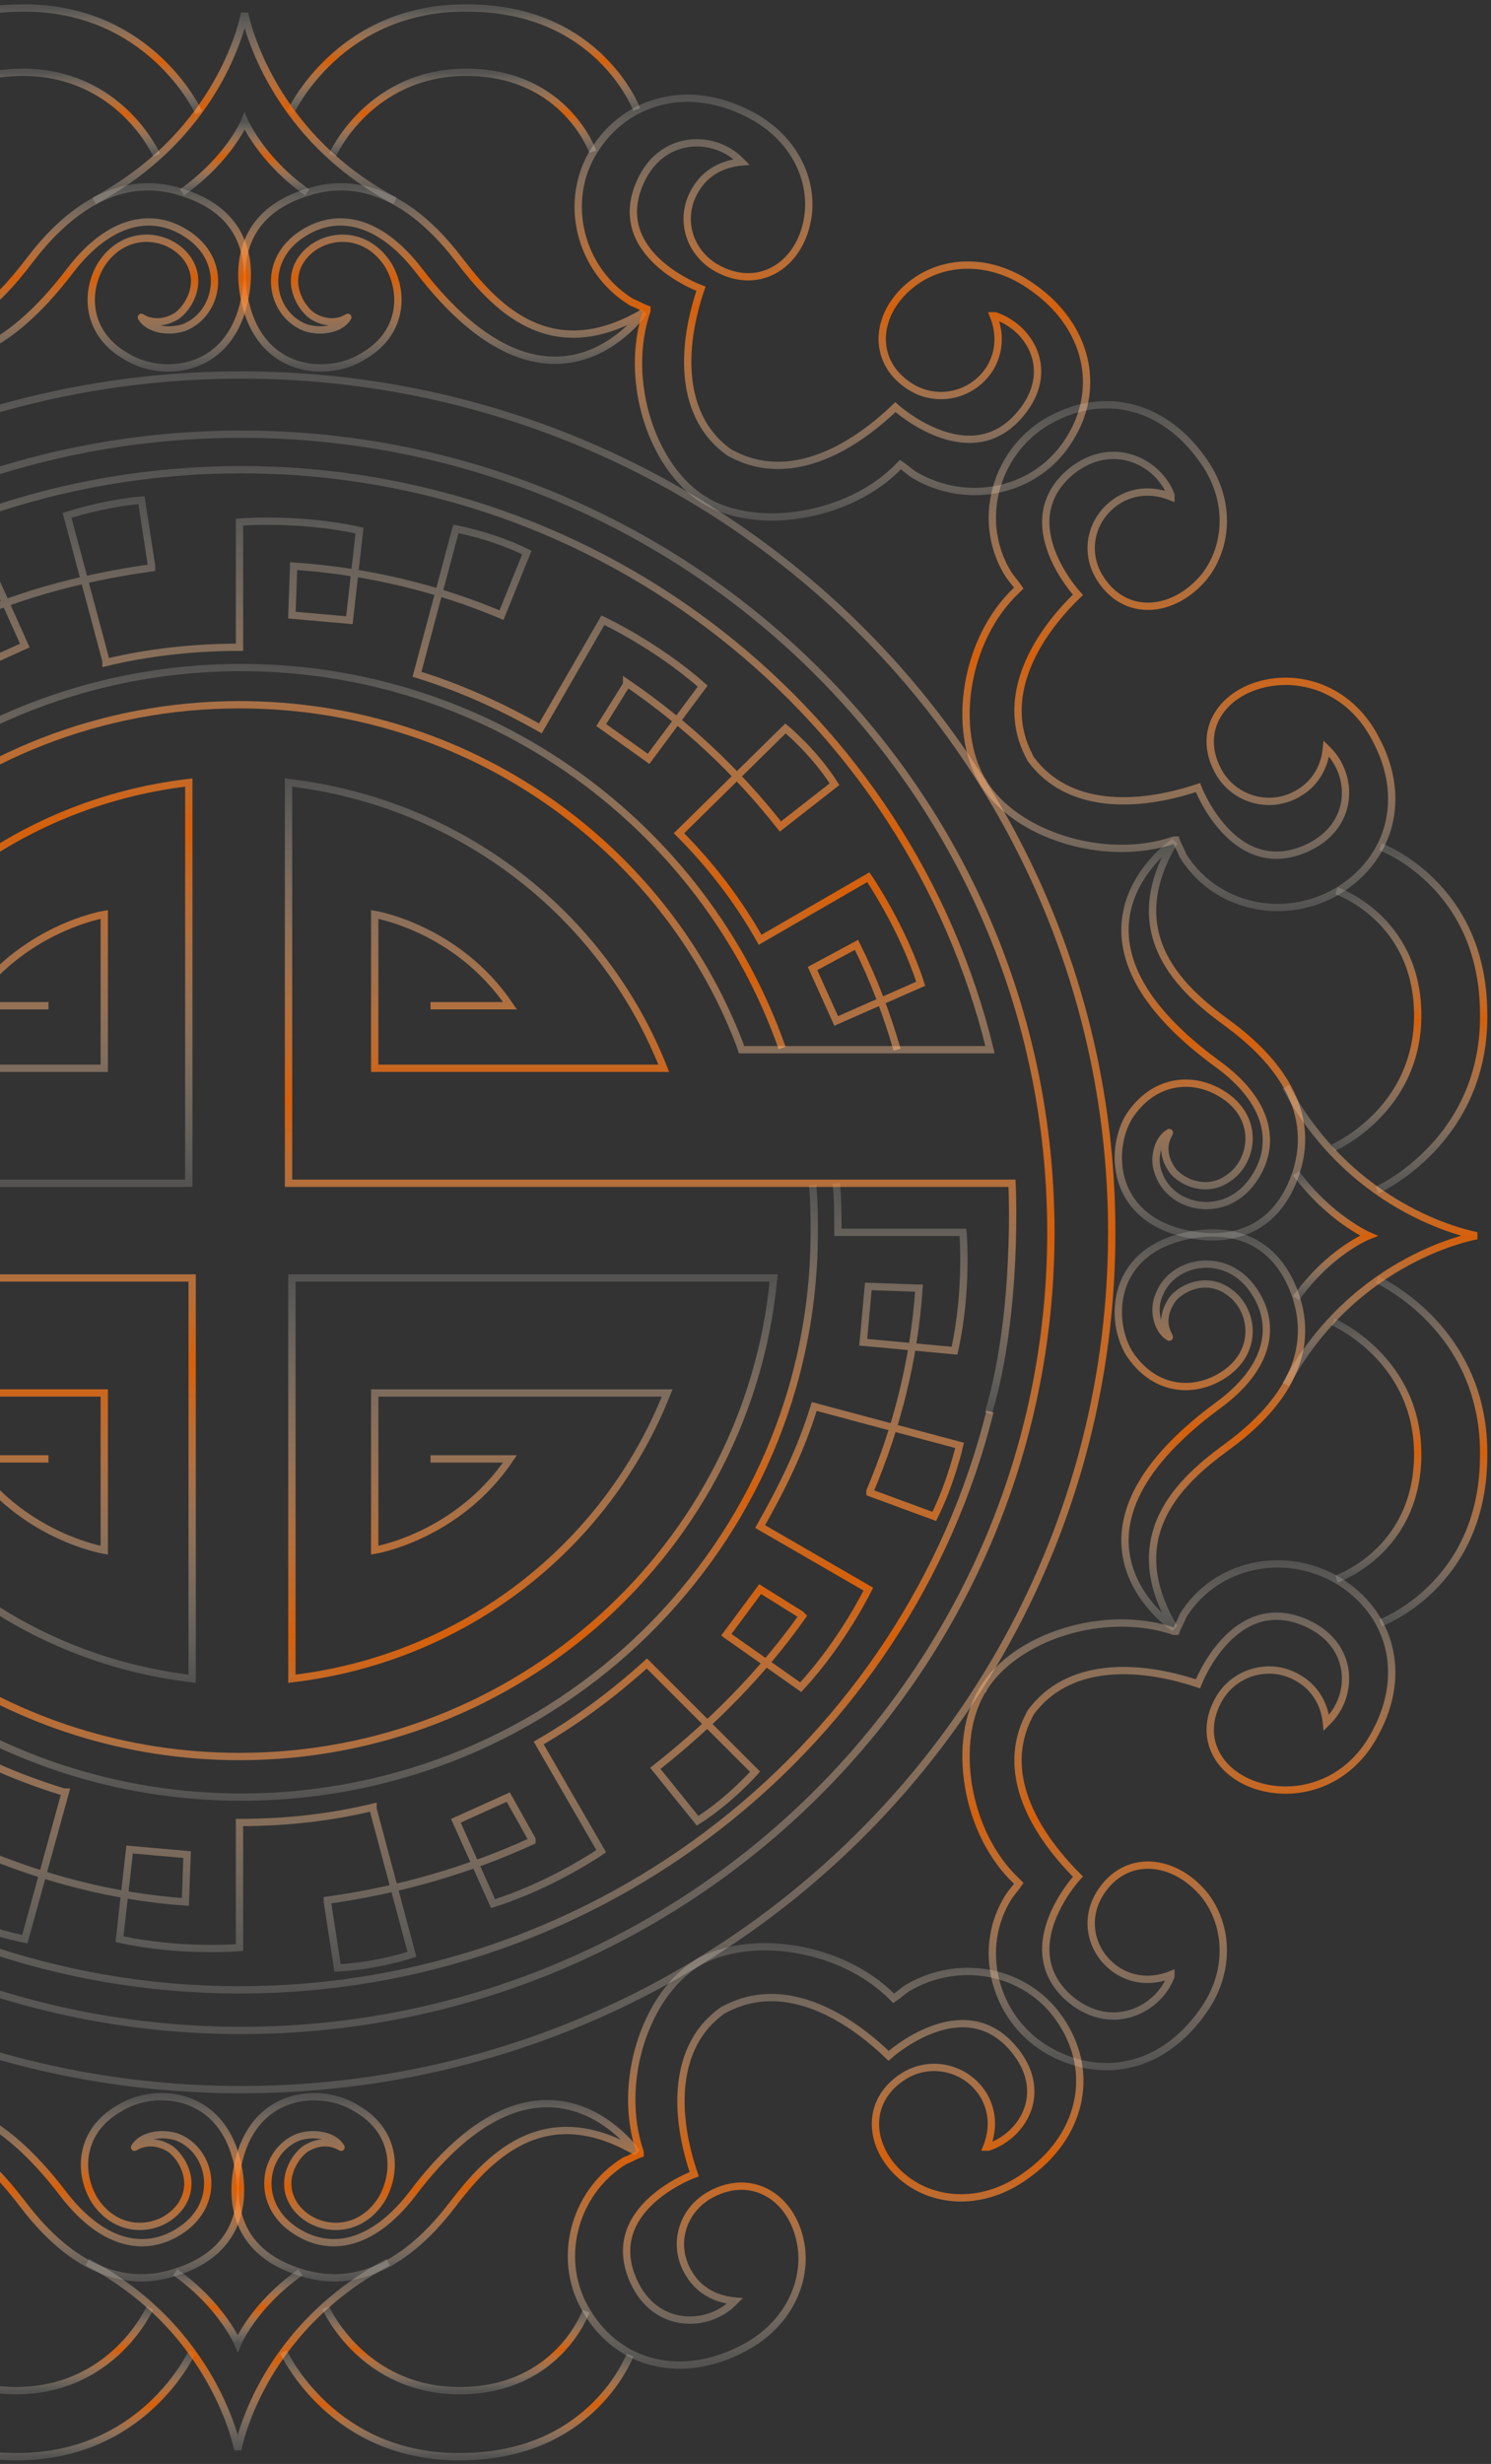 <svg width="204" height="337" viewBox="0 0 204 337" fill="none" xmlns="http://www.w3.org/2000/svg">
<rect x="0" y="0" width="204" height="337" fill="#333333" stroke="none"/>
<path d="M33 285.807C98.781 285.807 152.108 233.308 152.108 168.549C152.108 103.789 98.781 51.29 33 51.29C-32.782 51.29 -86.109 103.789 -86.109 168.549C-86.109 233.308 -32.782 285.807 33 285.807Z" stroke="url(#paint0_linear)" stroke-opacity="0.8"/>
<path d="M143.782 168.549C143.782 108.185 94.057 59.385 33 59.385C-28.058 59.385 -77.782 108.185 -77.782 168.549C-77.782 228.912 -28.058 277.712 33 277.712C94.057 277.712 143.782 228.912 143.782 168.549Z" stroke="url(#paint1_linear)" stroke-opacity="0.8"/>
<path d="M107.009 143.339C96.37 113.042 67.229 91.302 33 91.302C-10.249 91.302 -45.404 125.762 -45.404 168.548C-45.404 170.63 -45.404 172.712 -45.172 175.024" stroke="url(#paint2_linear)" stroke-opacity="0.8"/>
<path d="M-41.24 193.064C-30.833 223.593 -1.46 245.796 33 245.796C76.249 245.796 111.403 211.335 111.403 168.549C111.403 166.236 111.403 164.154 111.172 162.073" stroke="url(#paint3_linear)" stroke-opacity="0.8"/>
<path d="M114.41 161.841C114.641 163.923 114.641 166.004 114.641 168.317V168.548H131.756C131.756 168.548 132.449 176.412 130.599 184.738L118.11 183.582L118.804 175.949L125.511 176.181H125.742C125.048 186.126 122.736 195.145 119.035 203.934V204.165L127.824 207.403C130.137 202.778 131.293 197.69 131.293 197.69L111.403 192.37C109.553 198.383 107.009 203.471 104.002 208.791L118.804 217.348C118.804 217.348 115.335 224.518 109.553 230.762L99.377 223.593L104.002 217.348L109.553 220.817L109.784 221.049C104.233 228.912 97.295 235.85 89.663 241.864L95.445 249.033C99.839 246.258 103.308 242.326 103.308 242.326L88.507 227.524C83.881 231.687 79.255 235.157 73.705 238.394L82.262 253.196C82.262 253.196 75.555 257.822 67.46 260.366L62.372 249.033L69.542 245.795L72.78 251.577V251.809C64.222 255.74 54.74 258.516 44.795 259.903V260.135L46.183 269.155C51.502 268.923 56.359 267.304 56.359 267.304L51.039 247.414V247.183C45.258 248.571 39.244 249.265 33 249.265C32.768 249.265 32.768 249.265 32.768 249.265V266.379C32.768 266.379 24.674 267.073 16.348 265.223L17.735 252.965L25.599 253.659L25.367 260.135C15.423 259.441 5.94 256.897 -2.848 253.196V253.428L-6.318 261.985C-1.692 264.298 3.396 265.223 3.396 265.223L8.947 245.102H8.715C2.702 243.251 -2.617 240.939 -7.937 237.932L-16.725 252.965C-16.725 252.965 -24.126 249.496 -30.37 243.945L-22.97 234L-16.494 238.626L-19.963 244.176C-28.058 238.626 -34.996 232.15 -40.778 224.518L-41.009 224.749L-48.41 230.531C-45.635 234.925 -41.703 238.163 -41.703 238.163L-26.901 223.593C-31.064 219.198 -34.765 214.342 -37.771 209.022L-53.036 217.579C-53.036 217.579 -57.661 211.104 -60.205 203.009L-48.642 197.921L-45.404 205.09L-51.186 207.866V207.634C-53.498 203.009 -55.117 198.383 -56.505 193.295" stroke="url(#paint4_linear)" stroke-opacity="0.8"/>
<path d="M122.736 143.57C121.348 138.714 119.498 133.857 117.185 129.231L111.172 132.469L114.41 139.639L125.974 134.551C123.43 126.687 118.804 119.98 118.804 119.98L104.002 128.537C100.996 123.218 97.295 118.361 92.901 113.967L107.472 99.628C107.472 99.628 111.403 102.865 114.179 107.26L106.778 113.042C100.764 105.41 93.826 98.934 85.731 93.383V93.614L82.262 99.165L88.738 103.791L96.139 93.846C89.894 88.295 82.493 84.826 82.493 84.826L73.936 99.628C68.617 96.621 63.066 94.077 57.053 92.227L62.372 72.337C62.372 72.337 67.46 73.262 72.086 75.575L68.617 84.132C59.828 80.431 50.346 78.119 40.169 77.425V77.656L39.938 84.132L47.802 84.826L49.189 72.568C40.863 70.718 32.769 71.412 32.769 71.412V88.526C26.524 88.526 20.28 89.22 14.498 90.608V90.376L9.178 70.487C9.178 70.487 14.035 68.868 19.355 68.405L20.742 77.425V77.656C10.797 79.044 1.546 81.588 -7.011 85.751L-3.773 91.533L3.396 88.295L-1.692 76.962C-9.787 79.506 -16.494 84.132 -16.494 84.132L-7.705 98.934C-13.024 101.94 -17.65 105.641 -22.276 109.804L-37.309 95.002C-37.309 95.002 -33.84 91.07 -29.445 88.295L-23.663 95.465L-23.432 95.696C-31.064 101.478 -38.002 108.416 -43.553 116.511L-38.003 119.749L-33.377 113.504L-43.553 106.335C-49.335 112.579 -52.804 119.749 -52.804 119.749L-37.771 128.306C-40.778 133.626 -43.322 139.176 -45.172 144.958L-65.525 139.407C-65.525 139.407 -64.6 134.319 -62.056 129.694L-53.267 133.163L-52.804 133.394C-56.505 142.183 -58.818 151.434 -59.511 161.148L-53.036 161.379L-52.342 153.747L-65.062 152.359C-66.912 160.454 -66.219 168.549 -66.219 168.549H-48.641C-48.641 170.63 -48.641 172.712 -48.41 174.562" stroke="url(#paint5_linear)" stroke-opacity="0.8"/>
<path d="M6.634 137.557H-4.236C2.934 126.918 14.266 125.068 14.266 125.068V146.115H-25.514C-17.187 125.068 2.24 109.804 25.83 107.029V107.26V161.842H-40.084C-36.615 125.068 -5.392 96.39 32.769 96.39C63.991 96.39 90.82 115.586 101.227 142.877L101.458 143.571H135.456C124.355 98.009 82.725 64.242 33 64.242C-16.725 64.242 -58.355 98.009 -69.688 143.339" stroke="url(#paint6_linear)" stroke-opacity="0.8"/>
<path d="M58.903 137.557H69.773C62.604 126.919 51.271 125.068 51.271 125.068V146.115H90.82C82.494 125.068 63.066 109.804 39.476 107.029V107.26V161.842H138.463C138.463 161.842 139.388 179.419 135.225 193.295" stroke="url(#paint7_linear)" stroke-opacity="0.8"/>
<path d="M6.634 199.54H-4.236C2.933 210.179 14.266 212.029 14.266 212.029V190.52H-25.051C-16.725 211.566 2.702 226.831 26.292 229.606V229.375V174.793H-72.926C-72.926 174.793 -73.851 157.91 -69.688 143.339" stroke="url(#paint8_linear)" stroke-opacity="0.8"/>
<path d="M58.903 199.54H69.773C62.603 210.179 51.271 212.029 51.271 212.029V190.52H91.282C82.956 211.566 63.529 226.831 39.938 229.606V229.375V174.793H105.853C102.383 211.566 70.93 240.245 32.769 240.245C1.546 240.245 -25.282 221.049 -35.69 193.758L-35.921 193.064H-69.919C-58.586 238.395 -16.956 272.161 32.769 272.161C82.493 272.161 124.124 238.395 135.456 193.064" stroke="url(#paint9_linear)" stroke-opacity="0.8"/>
<path d="M88.045 42.733C75.093 50.365 67.461 41.577 62.835 35.563C58.441 29.782 51.272 23.306 42.02 26.312C31.613 29.55 32.538 38.339 33.926 42.733C36.701 51.29 45.258 51.522 49.653 48.746C54.972 45.74 55.434 40.189 53.122 36.257C49.884 31.169 43.871 31.863 41.327 35.332C39.014 38.57 41.095 42.039 42.714 43.196C45.721 45.046 47.802 43.196 47.571 43.427C46.646 45.046 43.871 45.508 41.789 44.815C36.932 42.964 35.545 35.563 41.558 31.863C45.952 29.088 51.734 29.782 57.285 36.951C75.556 60.773 88.045 42.733 88.045 42.733Z" stroke="url(#paint10_linear)" stroke-opacity="0.8"/>
<path d="M96.37 68.405C89.201 64.011 85.269 51.984 88.507 42.502V42.27C87.813 42.039 87.119 41.577 86.425 41.345C79.256 36.951 76.943 27.469 81.337 20.53C85.731 13.592 94.289 11.279 102.615 15.674C108.859 18.911 111.403 24.925 110.478 30.013C109.322 36.489 103.54 39.958 97.758 36.489C94.057 34.176 92.901 29.55 95.214 25.85C96.601 23.537 98.914 22.381 101.458 22.149L101.227 21.918C97.758 18.449 90.588 18.218 87.582 24.925C83.187 34.87 95.908 39.495 95.908 39.495C93.132 47.59 92.901 57.072 99.839 61.929L100.302 62.16C107.934 66.092 116.26 61.698 122.505 55.685C122.505 55.685 132.681 64.936 139.619 56.61C144.476 50.828 141.007 44.815 136.15 43.196H135.919C136.844 45.508 136.844 48.053 135.456 50.365C133.143 54.066 128.287 55.222 124.586 52.909C119.035 49.44 119.729 42.733 124.817 38.801C128.98 35.563 135.456 35.101 141.238 39.264C148.87 44.583 150.721 53.141 146.326 60.079C141.932 67.249 132.45 69.33 125.049 64.936C124.355 64.473 123.892 64.011 123.198 63.548L122.967 63.779C116.26 70.718 103.54 72.799 96.37 68.405ZM96.37 68.405C96.37 68.405 96.601 68.405 96.37 68.405Z" stroke="url(#paint11_linear)" stroke-opacity="0.8"/>
<path d="M45.489 21.224C45.489 21.224 50.577 9.66 64.222 9.892C77.405 10.123 81.106 20.762 81.106 20.762" stroke="url(#paint12_linear)" stroke-opacity="0.8"/>
<path d="M39.707 15.442C39.707 15.442 46.414 0.641 64.454 1.103C82.031 1.334 87.119 14.98 87.119 14.98" stroke="url(#paint13_linear)" stroke-opacity="0.8"/>
<path d="M-21.119 42.733C-8.168 50.365 -0.535 41.577 4.09 35.563C8.484 29.782 15.654 23.306 24.905 26.312C35.313 29.55 34.388 38.339 33 42.733C30.225 51.29 21.667 51.522 17.273 48.746C11.954 45.74 11.491 40.189 13.804 36.257C17.042 31.169 23.055 31.863 25.599 35.332C27.912 38.57 25.83 42.039 24.211 43.196C21.205 45.046 19.123 43.196 19.355 43.427C20.28 45.046 23.055 45.508 25.137 44.815C29.993 42.964 31.381 35.563 25.368 31.863C20.974 29.088 15.192 29.782 9.641 36.951C-8.399 60.773 -21.119 42.733 -21.119 42.733Z" stroke="url(#paint14_linear)" stroke-opacity="0.8"/>
<path d="M12.879 27.469C30.687 17.986 33.462 1.797 33.462 1.797C33.462 1.797 36.469 18.218 54.046 27.469" stroke="url(#paint15_linear)" stroke-opacity="0.8"/>
<path d="M24.905 26.312C31.381 21.687 33.462 16.599 33.462 16.599C33.462 16.599 35.775 21.918 42.02 26.312" stroke="url(#paint16_linear)" stroke-opacity="0.8"/>
<path d="M21.436 21.224C21.436 21.224 16.348 9.66 2.703 9.892C-10.48 10.123 -14.181 20.762 -14.181 20.762" stroke="url(#paint17_linear)" stroke-opacity="0.8"/>
<path d="M27.218 15.442C27.218 15.442 20.511 0.641 2.472 1.103C-15.105 1.334 -20.194 14.98 -20.194 14.98" stroke="url(#paint18_linear)" stroke-opacity="0.8"/>
<path d="M-22.044 294.364C-9.092 286.732 -1.46 295.52 3.165 301.533C7.56 307.315 14.729 313.791 23.98 310.785C34.388 307.547 33.463 298.758 32.075 294.364C29.3 285.807 20.742 285.575 16.348 288.351C11.029 291.357 10.566 296.908 12.879 300.84C16.117 305.928 22.13 305.234 24.674 301.765C26.987 298.527 24.905 295.058 23.287 293.901C20.28 292.051 18.198 293.901 18.43 293.67C19.355 292.051 22.13 291.589 24.212 292.282C29.068 294.133 30.456 301.534 24.443 305.234C20.049 308.009 14.267 307.315 8.716 300.146C-9.555 276.093 -22.044 294.364 -22.044 294.364Z" stroke="url(#paint19_linear)" stroke-opacity="0.8"/>
<path d="M20.511 315.641C20.511 315.641 15.423 327.205 1.778 326.974C-11.405 326.743 -15.106 316.104 -15.106 316.104" stroke="url(#paint20_linear)" stroke-opacity="0.8"/>
<path d="M26.293 321.655C26.293 321.655 19.586 336.457 1.546 335.994C-16.031 335.763 -21.119 322.117 -21.119 322.117" stroke="url(#paint21_linear)" stroke-opacity="0.8"/>
<path d="M87.119 294.364C74.168 286.732 66.535 295.52 61.91 301.533C57.516 307.315 50.346 313.791 41.095 310.785C30.687 307.547 31.612 298.758 33 294.364C35.775 285.807 44.333 285.575 48.727 288.351C54.046 291.357 54.509 296.908 52.196 300.84C48.958 305.928 42.945 305.234 40.401 301.765C38.088 298.527 40.17 295.058 41.789 293.901C44.795 292.051 46.877 293.901 46.645 293.67C45.72 292.051 42.945 291.589 40.863 292.282C36.007 294.133 34.619 301.534 40.632 305.234C45.026 308.009 50.808 307.315 56.359 300.146C74.399 276.093 87.119 294.364 87.119 294.364Z" stroke="url(#paint22_linear)" stroke-opacity="0.8"/>
<path d="M95.445 268.461C95.445 268.692 95.445 268.692 95.445 268.461C88.275 272.855 84.344 284.881 87.582 294.364V294.595C86.888 294.826 86.194 295.289 85.5 295.52C78.331 299.915 76.018 309.397 80.412 316.335C84.806 323.505 93.364 325.586 101.69 321.192C107.934 317.954 110.478 311.941 109.553 306.853C108.397 300.377 102.615 296.908 96.833 300.377C93.132 302.69 91.976 307.315 94.289 311.016C95.676 313.329 97.989 314.485 100.533 314.716L100.302 314.948C96.833 318.417 89.663 318.648 86.656 311.941C82.262 301.996 94.983 297.37 94.983 297.37C92.207 289.276 91.976 279.793 98.914 274.936L99.377 274.705C107.009 270.773 115.335 275.168 121.58 281.181C121.58 281.181 131.756 271.93 138.694 280.256C143.551 286.038 140.082 292.051 135.225 293.67H134.994C135.919 291.357 135.919 288.813 134.531 286.5C132.218 282.8 127.362 281.644 123.661 283.956C118.11 287.425 118.804 294.133 123.892 298.064C128.055 301.302 134.531 301.765 140.313 297.602C147.945 292.282 149.796 283.725 145.401 276.787C141.007 269.617 131.525 267.536 124.124 271.93C123.43 272.392 122.967 272.855 122.273 273.318L122.042 273.086C115.104 266.148 102.615 264.298 95.445 268.461Z" stroke="url(#paint23_linear)" stroke-opacity="0.8"/>
<path d="M53.121 309.397C35.313 318.879 32.537 335.069 32.537 335.069C32.537 335.069 29.531 318.648 11.954 309.397" stroke="url(#paint24_linear)" stroke-opacity="0.8"/>
<path d="M41.095 310.785C34.619 315.41 32.537 320.498 32.537 320.498C32.537 320.498 30.225 315.179 23.98 310.785" stroke="url(#paint25_linear)" stroke-opacity="0.8"/>
<path d="M44.564 315.641C44.564 315.641 49.653 327.205 63.298 326.974C76.481 326.743 80.181 316.104 80.181 316.104" stroke="url(#paint26_linear)" stroke-opacity="0.8"/>
<path d="M38.782 321.655C38.782 321.655 45.489 336.457 63.529 335.994C81.106 335.763 86.194 322.117 86.194 322.117" stroke="url(#paint27_linear)" stroke-opacity="0.8"/>
<path d="M160.665 222.668C153.033 209.947 161.822 202.315 167.835 197.921C173.848 193.527 180.324 186.588 177.317 177.337C173.848 167.161 165.059 168.086 160.665 169.474C152.108 172.249 151.877 180.575 154.421 184.969C157.659 190.057 162.978 190.751 167.141 188.207C172.46 184.969 171.535 178.956 168.066 176.643C164.828 174.331 161.128 176.412 160.203 178.031C158.352 181.038 160.203 182.888 159.971 182.888C158.352 181.963 157.659 179.187 158.584 177.106C160.434 172.249 168.066 170.861 171.767 176.875C174.542 181.269 173.848 187.051 166.447 192.37C142.163 210.41 160.665 222.668 160.665 222.668Z" stroke="url(#paint28_linear)" stroke-opacity="0.8"/>
<path d="M134.531 230.994C138.925 223.824 151.183 219.892 160.666 223.13H160.897C161.128 222.436 161.591 221.743 161.822 221.049C166.216 213.879 175.699 211.798 183.1 216.192C190.269 220.586 192.582 228.912 188.188 237.007C184.95 243.251 178.937 245.564 173.617 244.639C167.141 243.483 163.441 237.932 166.91 232.15C169.223 228.45 174.08 227.293 177.78 229.606C180.093 230.994 181.249 233.307 181.481 235.619L181.712 235.388C185.181 231.919 185.412 224.98 178.705 221.974C168.76 217.58 163.903 230.3 163.903 230.3C155.577 227.525 146.095 227.293 141.007 234.232L140.776 234.694C136.844 242.326 141.238 250.421 147.483 256.666C147.483 256.666 138.232 266.611 146.558 273.549C152.34 278.174 158.584 274.705 160.203 270.311V270.08C157.89 271.005 155.346 271.005 153.033 269.617C149.333 267.304 148.177 262.679 150.489 258.978C153.958 253.428 160.666 254.122 164.829 259.21C168.066 263.373 168.529 269.848 164.366 275.399C158.815 283.031 150.489 284.65 143.088 280.256C135.919 275.862 133.606 266.379 138 259.441C138.463 258.747 138.925 258.285 139.388 257.591L139.157 257.359C131.987 250.652 130.137 237.932 134.531 230.994ZM134.531 230.994C134.531 230.994 134.531 231.225 134.531 230.994Z" stroke="url(#paint29_linear)" stroke-opacity="0.8"/>
<path d="M182.406 180.806C182.406 180.806 194.201 185.894 193.97 199.309C193.738 212.26 182.868 215.961 182.868 215.961" stroke="url(#paint30_linear)" stroke-opacity="0.8"/>
<path d="M188.419 175.024C188.419 175.024 203.452 181.731 202.989 199.54C202.758 216.886 188.881 221.974 188.881 221.974" stroke="url(#paint31_linear)" stroke-opacity="0.8"/>
<path d="M160.665 115.123C153.033 127.844 161.822 135.476 167.835 139.87C173.848 144.264 180.324 151.203 177.317 160.454C173.848 170.63 165.059 169.705 160.665 168.317C152.108 165.542 151.877 157.216 154.421 152.822C157.659 147.734 162.978 147.04 167.141 149.584C172.46 152.822 171.535 158.835 168.066 161.148C164.828 163.461 161.128 161.379 160.203 159.76C158.352 156.753 160.203 154.903 159.971 154.903C158.352 155.828 157.659 158.604 158.584 160.685C160.434 165.542 168.066 166.93 171.767 160.916C174.542 156.522 173.848 150.74 166.447 145.421C142.163 127.612 160.665 115.123 160.665 115.123Z" stroke="url(#paint32_linear)" stroke-opacity="0.8"/>
<path d="M134.531 107.029C138.925 114.198 151.183 118.13 160.665 114.892H160.897C161.128 115.586 161.591 116.28 161.822 116.973C166.216 124.143 175.698 126.225 183.099 121.83C190.269 117.436 192.582 109.11 188.188 101.015C184.95 94.771 178.936 92.458 173.617 93.383C167.141 94.54 163.441 100.09 166.91 105.872C169.223 109.573 174.08 110.729 177.78 108.416C180.093 107.029 181.249 104.716 181.48 102.403L181.712 102.634C185.181 106.103 185.412 113.042 178.705 116.048C168.76 120.443 163.903 107.722 163.903 107.722C155.577 110.498 146.095 110.729 141.007 103.791L140.775 103.328C136.844 95.696 141.238 87.37 147.483 81.357C147.483 81.357 138.231 71.412 146.557 64.473C152.339 59.848 158.584 63.317 160.203 67.711V67.942C157.89 67.017 155.346 67.017 153.033 68.405C149.333 70.718 148.176 75.343 150.489 79.044C153.958 84.594 160.665 83.901 164.828 78.813C168.066 74.65 168.529 68.174 164.366 62.623C158.815 54.991 150.489 53.372 143.088 57.766C135.919 62.16 133.606 71.643 138 78.581C138.463 79.275 138.925 79.738 139.388 80.431L139.157 80.663C131.987 87.37 130.137 99.859 134.531 107.029ZM134.531 107.029C134.531 107.029 134.531 106.797 134.531 107.029Z" stroke="url(#paint33_linear)" stroke-opacity="0.8"/>
<path d="M175.93 148.659C185.412 166.236 202.064 169.011 202.064 169.011C202.064 169.011 185.412 171.786 175.93 189.364" stroke="url(#paint34_linear)" stroke-opacity="0.8"/>
<path d="M177.317 160.454C181.943 166.698 187.262 169.011 187.262 169.011C187.262 169.011 181.943 171.093 177.317 177.568" stroke="url(#paint35_linear)" stroke-opacity="0.8"/>
<path d="M182.406 156.985C182.406 156.985 194.201 151.897 193.97 138.482C193.738 125.531 182.868 121.83 182.868 121.83" stroke="url(#paint36_linear)" stroke-opacity="0.8"/>
<path d="M188.419 162.767C188.419 162.767 203.452 156.06 202.989 138.251C202.758 120.905 188.881 115.817 188.881 115.817" stroke="url(#paint37_linear)" stroke-opacity="0.8"/>
<defs>
<linearGradient id="paint0_linear" x1="33" y1="51.29" x2="33" y2="285.807" gradientUnits="userSpaceOnUse">
<stop stop-color="#FFFDF2" stop-opacity="0.2"/>
<stop offset="0.503" stop-color="#FF6B00"/>
<stop offset="1" stop-color="#FFFDF2" stop-opacity="0.2"/>
</linearGradient>
<linearGradient id="paint1_linear" x1="33" y1="59.385" x2="33" y2="277.712" gradientUnits="userSpaceOnUse">
<stop stop-color="#FFFDF2" stop-opacity="0.2"/>
<stop offset="0.503" stop-color="#FF6B00"/>
<stop offset="1" stop-color="#FFFDF2" stop-opacity="0.2"/>
</linearGradient>
<linearGradient id="paint2_linear" x1="30.802" y1="91.302" x2="30.802" y2="175.024" gradientUnits="userSpaceOnUse">
<stop stop-color="#FFFDF2" stop-opacity="0.2"/>
<stop offset="0.503" stop-color="#FF6B00"/>
<stop offset="1" stop-color="#FFFDF2" stop-opacity="0.2"/>
</linearGradient>
<linearGradient id="paint3_linear" x1="35.081" y1="162.073" x2="35.081" y2="245.796" gradientUnits="userSpaceOnUse">
<stop stop-color="#FFFDF2" stop-opacity="0.2"/>
<stop offset="0.503" stop-color="#FF6B00"/>
<stop offset="1" stop-color="#FFFDF2" stop-opacity="0.2"/>
</linearGradient>
<linearGradient id="paint4_linear" x1="35.839" y1="161.841" x2="35.839" y2="269.155" gradientUnits="userSpaceOnUse">
<stop stop-color="#FFFDF2" stop-opacity="0.2"/>
<stop offset="0.503" stop-color="#FF6B00"/>
<stop offset="1" stop-color="#FFFDF2" stop-opacity="0.2"/>
</linearGradient>
<linearGradient id="paint5_linear" x1="29.814" y1="68.405" x2="29.814" y2="174.562" gradientUnits="userSpaceOnUse">
<stop stop-color="#FFFDF2" stop-opacity="0.2"/>
<stop offset="0.503" stop-color="#FF6B00"/>
<stop offset="1" stop-color="#FFFDF2" stop-opacity="0.2"/>
</linearGradient>
<linearGradient id="paint6_linear" x1="32.884" y1="64.242" x2="32.884" y2="161.841" gradientUnits="userSpaceOnUse">
<stop stop-color="#FFFDF2" stop-opacity="0.2"/>
<stop offset="0.503" stop-color="#FF6B00"/>
<stop offset="1" stop-color="#FFFDF2" stop-opacity="0.2"/>
</linearGradient>
<linearGradient id="paint7_linear" x1="89.013" y1="107.029" x2="89.013" y2="193.295" gradientUnits="userSpaceOnUse">
<stop stop-color="#FFFDF2" stop-opacity="0.2"/>
<stop offset="0.503" stop-color="#FF6B00"/>
<stop offset="1" stop-color="#FFFDF2" stop-opacity="0.2"/>
</linearGradient>
<linearGradient id="paint8_linear" x1="-23.361" y1="143.339" x2="-23.361" y2="229.606" gradientUnits="userSpaceOnUse">
<stop stop-color="#FFFDF2" stop-opacity="0.2"/>
<stop offset="0.503" stop-color="#FF6B00"/>
<stop offset="1" stop-color="#FFFDF2" stop-opacity="0.2"/>
</linearGradient>
<linearGradient id="paint9_linear" x1="32.769" y1="174.793" x2="32.769" y2="272.161" gradientUnits="userSpaceOnUse">
<stop stop-color="#FFFDF2" stop-opacity="0.2"/>
<stop offset="0.503" stop-color="#FF6B00"/>
<stop offset="1" stop-color="#FFFDF2" stop-opacity="0.2"/>
</linearGradient>
<linearGradient id="paint10_linear" x1="60.568" y1="25.55" x2="60.568" y2="50.328" gradientUnits="userSpaceOnUse">
<stop stop-color="#FFFDF2" stop-opacity="0.2"/>
<stop offset="0.503" stop-color="#FF6B00"/>
<stop offset="1" stop-color="#FFFDF2" stop-opacity="0.2"/>
</linearGradient>
<linearGradient id="paint11_linear" x1="113.887" y1="13.435" x2="113.887" y2="70.709" gradientUnits="userSpaceOnUse">
<stop stop-color="#FFFDF2" stop-opacity="0.2"/>
<stop offset="0.503" stop-color="#FF6B00"/>
<stop offset="1" stop-color="#FFFDF2" stop-opacity="0.2"/>
</linearGradient>
<linearGradient id="paint12_linear" x1="63.297" y1="9.888" x2="63.297" y2="21.224" gradientUnits="userSpaceOnUse">
<stop stop-color="#FFFDF2" stop-opacity="0.2"/>
<stop offset="0.503" stop-color="#FF6B00"/>
<stop offset="1" stop-color="#FFFDF2" stop-opacity="0.2"/>
</linearGradient>
<linearGradient id="paint13_linear" x1="63.413" y1="1.092" x2="63.413" y2="15.442" gradientUnits="userSpaceOnUse">
<stop stop-color="#FFFDF2" stop-opacity="0.2"/>
<stop offset="0.503" stop-color="#FF6B00"/>
<stop offset="1" stop-color="#FFFDF2" stop-opacity="0.2"/>
</linearGradient>
<linearGradient id="paint14_linear" x1="6.357" y1="25.55" x2="6.357" y2="50.328" gradientUnits="userSpaceOnUse">
<stop stop-color="#FFFDF2" stop-opacity="0.2"/>
<stop offset="0.503" stop-color="#FF6B00"/>
<stop offset="1" stop-color="#FFFDF2" stop-opacity="0.2"/>
</linearGradient>
<linearGradient id="paint15_linear" x1="33.462" y1="1.797" x2="33.462" y2="27.469" gradientUnits="userSpaceOnUse">
<stop stop-color="#FFFDF2" stop-opacity="0.2"/>
<stop offset="0.503" stop-color="#FF6B00"/>
<stop offset="1" stop-color="#FFFDF2" stop-opacity="0.2"/>
</linearGradient>
<linearGradient id="paint16_linear" x1="33.462" y1="16.599" x2="33.462" y2="26.312" gradientUnits="userSpaceOnUse">
<stop stop-color="#FFFDF2" stop-opacity="0.2"/>
<stop offset="0.503" stop-color="#FF6B00"/>
<stop offset="1" stop-color="#FFFDF2" stop-opacity="0.2"/>
</linearGradient>
<linearGradient id="paint17_linear" x1="3.628" y1="9.888" x2="3.628" y2="21.224" gradientUnits="userSpaceOnUse">
<stop stop-color="#FFFDF2" stop-opacity="0.2"/>
<stop offset="0.503" stop-color="#FF6B00"/>
<stop offset="1" stop-color="#FFFDF2" stop-opacity="0.2"/>
</linearGradient>
<linearGradient id="paint18_linear" x1="3.512" y1="1.092" x2="3.512" y2="15.442" gradientUnits="userSpaceOnUse">
<stop stop-color="#FFFDF2" stop-opacity="0.2"/>
<stop offset="0.503" stop-color="#FF6B00"/>
<stop offset="1" stop-color="#FFFDF2" stop-opacity="0.2"/>
</linearGradient>
<linearGradient id="paint19_linear" x1="5.432" y1="286.769" x2="5.432" y2="311.546" gradientUnits="userSpaceOnUse">
<stop stop-color="#FFFDF2" stop-opacity="0.2"/>
<stop offset="0.503" stop-color="#FF6B00"/>
<stop offset="1" stop-color="#FFFDF2" stop-opacity="0.2"/>
</linearGradient>
<linearGradient id="paint20_linear" x1="2.703" y1="315.641" x2="2.703" y2="326.978" gradientUnits="userSpaceOnUse">
<stop stop-color="#FFFDF2" stop-opacity="0.2"/>
<stop offset="0.503" stop-color="#FF6B00"/>
<stop offset="1" stop-color="#FFFDF2" stop-opacity="0.2"/>
</linearGradient>
<linearGradient id="paint21_linear" x1="2.587" y1="321.655" x2="2.587" y2="336.005" gradientUnits="userSpaceOnUse">
<stop stop-color="#FFFDF2" stop-opacity="0.2"/>
<stop offset="0.503" stop-color="#FF6B00"/>
<stop offset="1" stop-color="#FFFDF2" stop-opacity="0.2"/>
</linearGradient>
<linearGradient id="paint22_linear" x1="59.643" y1="286.769" x2="59.643" y2="311.546" gradientUnits="userSpaceOnUse">
<stop stop-color="#FFFDF2" stop-opacity="0.2"/>
<stop offset="0.503" stop-color="#FF6B00"/>
<stop offset="1" stop-color="#FFFDF2" stop-opacity="0.2"/>
</linearGradient>
<linearGradient id="paint23_linear" x1="112.962" y1="266.259" x2="112.962" y2="323.486" gradientUnits="userSpaceOnUse">
<stop stop-color="#FFFDF2" stop-opacity="0.2"/>
<stop offset="0.503" stop-color="#FF6B00"/>
<stop offset="1" stop-color="#FFFDF2" stop-opacity="0.2"/>
</linearGradient>
<linearGradient id="paint24_linear" x1="32.537" y1="309.397" x2="32.537" y2="335.069" gradientUnits="userSpaceOnUse">
<stop stop-color="#FFFDF2" stop-opacity="0.2"/>
<stop offset="0.503" stop-color="#FF6B00"/>
<stop offset="1" stop-color="#FFFDF2" stop-opacity="0.2"/>
</linearGradient>
<linearGradient id="paint25_linear" x1="32.537" y1="310.785" x2="32.537" y2="320.498" gradientUnits="userSpaceOnUse">
<stop stop-color="#FFFDF2" stop-opacity="0.2"/>
<stop offset="0.503" stop-color="#FF6B00"/>
<stop offset="1" stop-color="#FFFDF2" stop-opacity="0.2"/>
</linearGradient>
<linearGradient id="paint26_linear" x1="62.373" y1="315.641" x2="62.373" y2="326.978" gradientUnits="userSpaceOnUse">
<stop stop-color="#FFFDF2" stop-opacity="0.2"/>
<stop offset="0.503" stop-color="#FF6B00"/>
<stop offset="1" stop-color="#FFFDF2" stop-opacity="0.2"/>
</linearGradient>
<linearGradient id="paint27_linear" x1="62.488" y1="321.655" x2="62.488" y2="336.005" gradientUnits="userSpaceOnUse">
<stop stop-color="#FFFDF2" stop-opacity="0.2"/>
<stop offset="0.503" stop-color="#FF6B00"/>
<stop offset="1" stop-color="#FFFDF2" stop-opacity="0.2"/>
</linearGradient>
<linearGradient id="paint28_linear" x1="165.542" y1="168.632" x2="165.542" y2="222.668" gradientUnits="userSpaceOnUse">
<stop stop-color="#FFFDF2" stop-opacity="0.2"/>
<stop offset="0.503" stop-color="#FF6B00"/>
<stop offset="1" stop-color="#FFFDF2" stop-opacity="0.2"/>
</linearGradient>
<linearGradient id="paint29_linear" x1="161.293" y1="213.898" x2="161.293" y2="282.664" gradientUnits="userSpaceOnUse">
<stop stop-color="#FFFDF2" stop-opacity="0.2"/>
<stop offset="0.503" stop-color="#FF6B00"/>
<stop offset="1" stop-color="#FFFDF2" stop-opacity="0.2"/>
</linearGradient>
<linearGradient id="paint30_linear" x1="188.189" y1="180.806" x2="188.189" y2="215.961" gradientUnits="userSpaceOnUse">
<stop stop-color="#FFFDF2" stop-opacity="0.2"/>
<stop offset="0.503" stop-color="#FF6B00"/>
<stop offset="1" stop-color="#FFFDF2" stop-opacity="0.2"/>
</linearGradient>
<linearGradient id="paint31_linear" x1="195.709" y1="175.024" x2="195.709" y2="221.974" gradientUnits="userSpaceOnUse">
<stop stop-color="#FFFDF2" stop-opacity="0.2"/>
<stop offset="0.503" stop-color="#FF6B00"/>
<stop offset="1" stop-color="#FFFDF2" stop-opacity="0.2"/>
</linearGradient>
<linearGradient id="paint32_linear" x1="165.542" y1="115.123" x2="165.542" y2="169.159" gradientUnits="userSpaceOnUse">
<stop stop-color="#FFFDF2" stop-opacity="0.2"/>
<stop offset="0.503" stop-color="#FF6B00"/>
<stop offset="1" stop-color="#FFFDF2" stop-opacity="0.2"/>
</linearGradient>
<linearGradient id="paint33_linear" x1="161.293" y1="55.358" x2="161.293" y2="124.124" gradientUnits="userSpaceOnUse">
<stop stop-color="#FFFDF2" stop-opacity="0.2"/>
<stop offset="0.503" stop-color="#FF6B00"/>
<stop offset="1" stop-color="#FFFDF2" stop-opacity="0.2"/>
</linearGradient>
<linearGradient id="paint34_linear" x1="188.997" y1="148.659" x2="188.997" y2="189.364" gradientUnits="userSpaceOnUse">
<stop stop-color="#FFFDF2" stop-opacity="0.2"/>
<stop offset="0.503" stop-color="#FF6B00"/>
<stop offset="1" stop-color="#FFFDF2" stop-opacity="0.2"/>
</linearGradient>
<linearGradient id="paint35_linear" x1="182.29" y1="160.454" x2="182.29" y2="177.568" gradientUnits="userSpaceOnUse">
<stop stop-color="#FFFDF2" stop-opacity="0.2"/>
<stop offset="0.503" stop-color="#FF6B00"/>
<stop offset="1" stop-color="#FFFDF2" stop-opacity="0.2"/>
</linearGradient>
<linearGradient id="paint36_linear" x1="188.189" y1="121.83" x2="188.189" y2="156.985" gradientUnits="userSpaceOnUse">
<stop stop-color="#FFFDF2" stop-opacity="0.2"/>
<stop offset="0.503" stop-color="#FF6B00"/>
<stop offset="1" stop-color="#FFFDF2" stop-opacity="0.2"/>
</linearGradient>
<linearGradient id="paint37_linear" x1="195.709" y1="115.817" x2="195.709" y2="162.767" gradientUnits="userSpaceOnUse">
<stop stop-color="#FFFDF2" stop-opacity="0.2"/>
<stop offset="0.503" stop-color="#FF6B00"/>
<stop offset="1" stop-color="#FFFDF2" stop-opacity="0.2"/>
</linearGradient>
</defs>
</svg>
